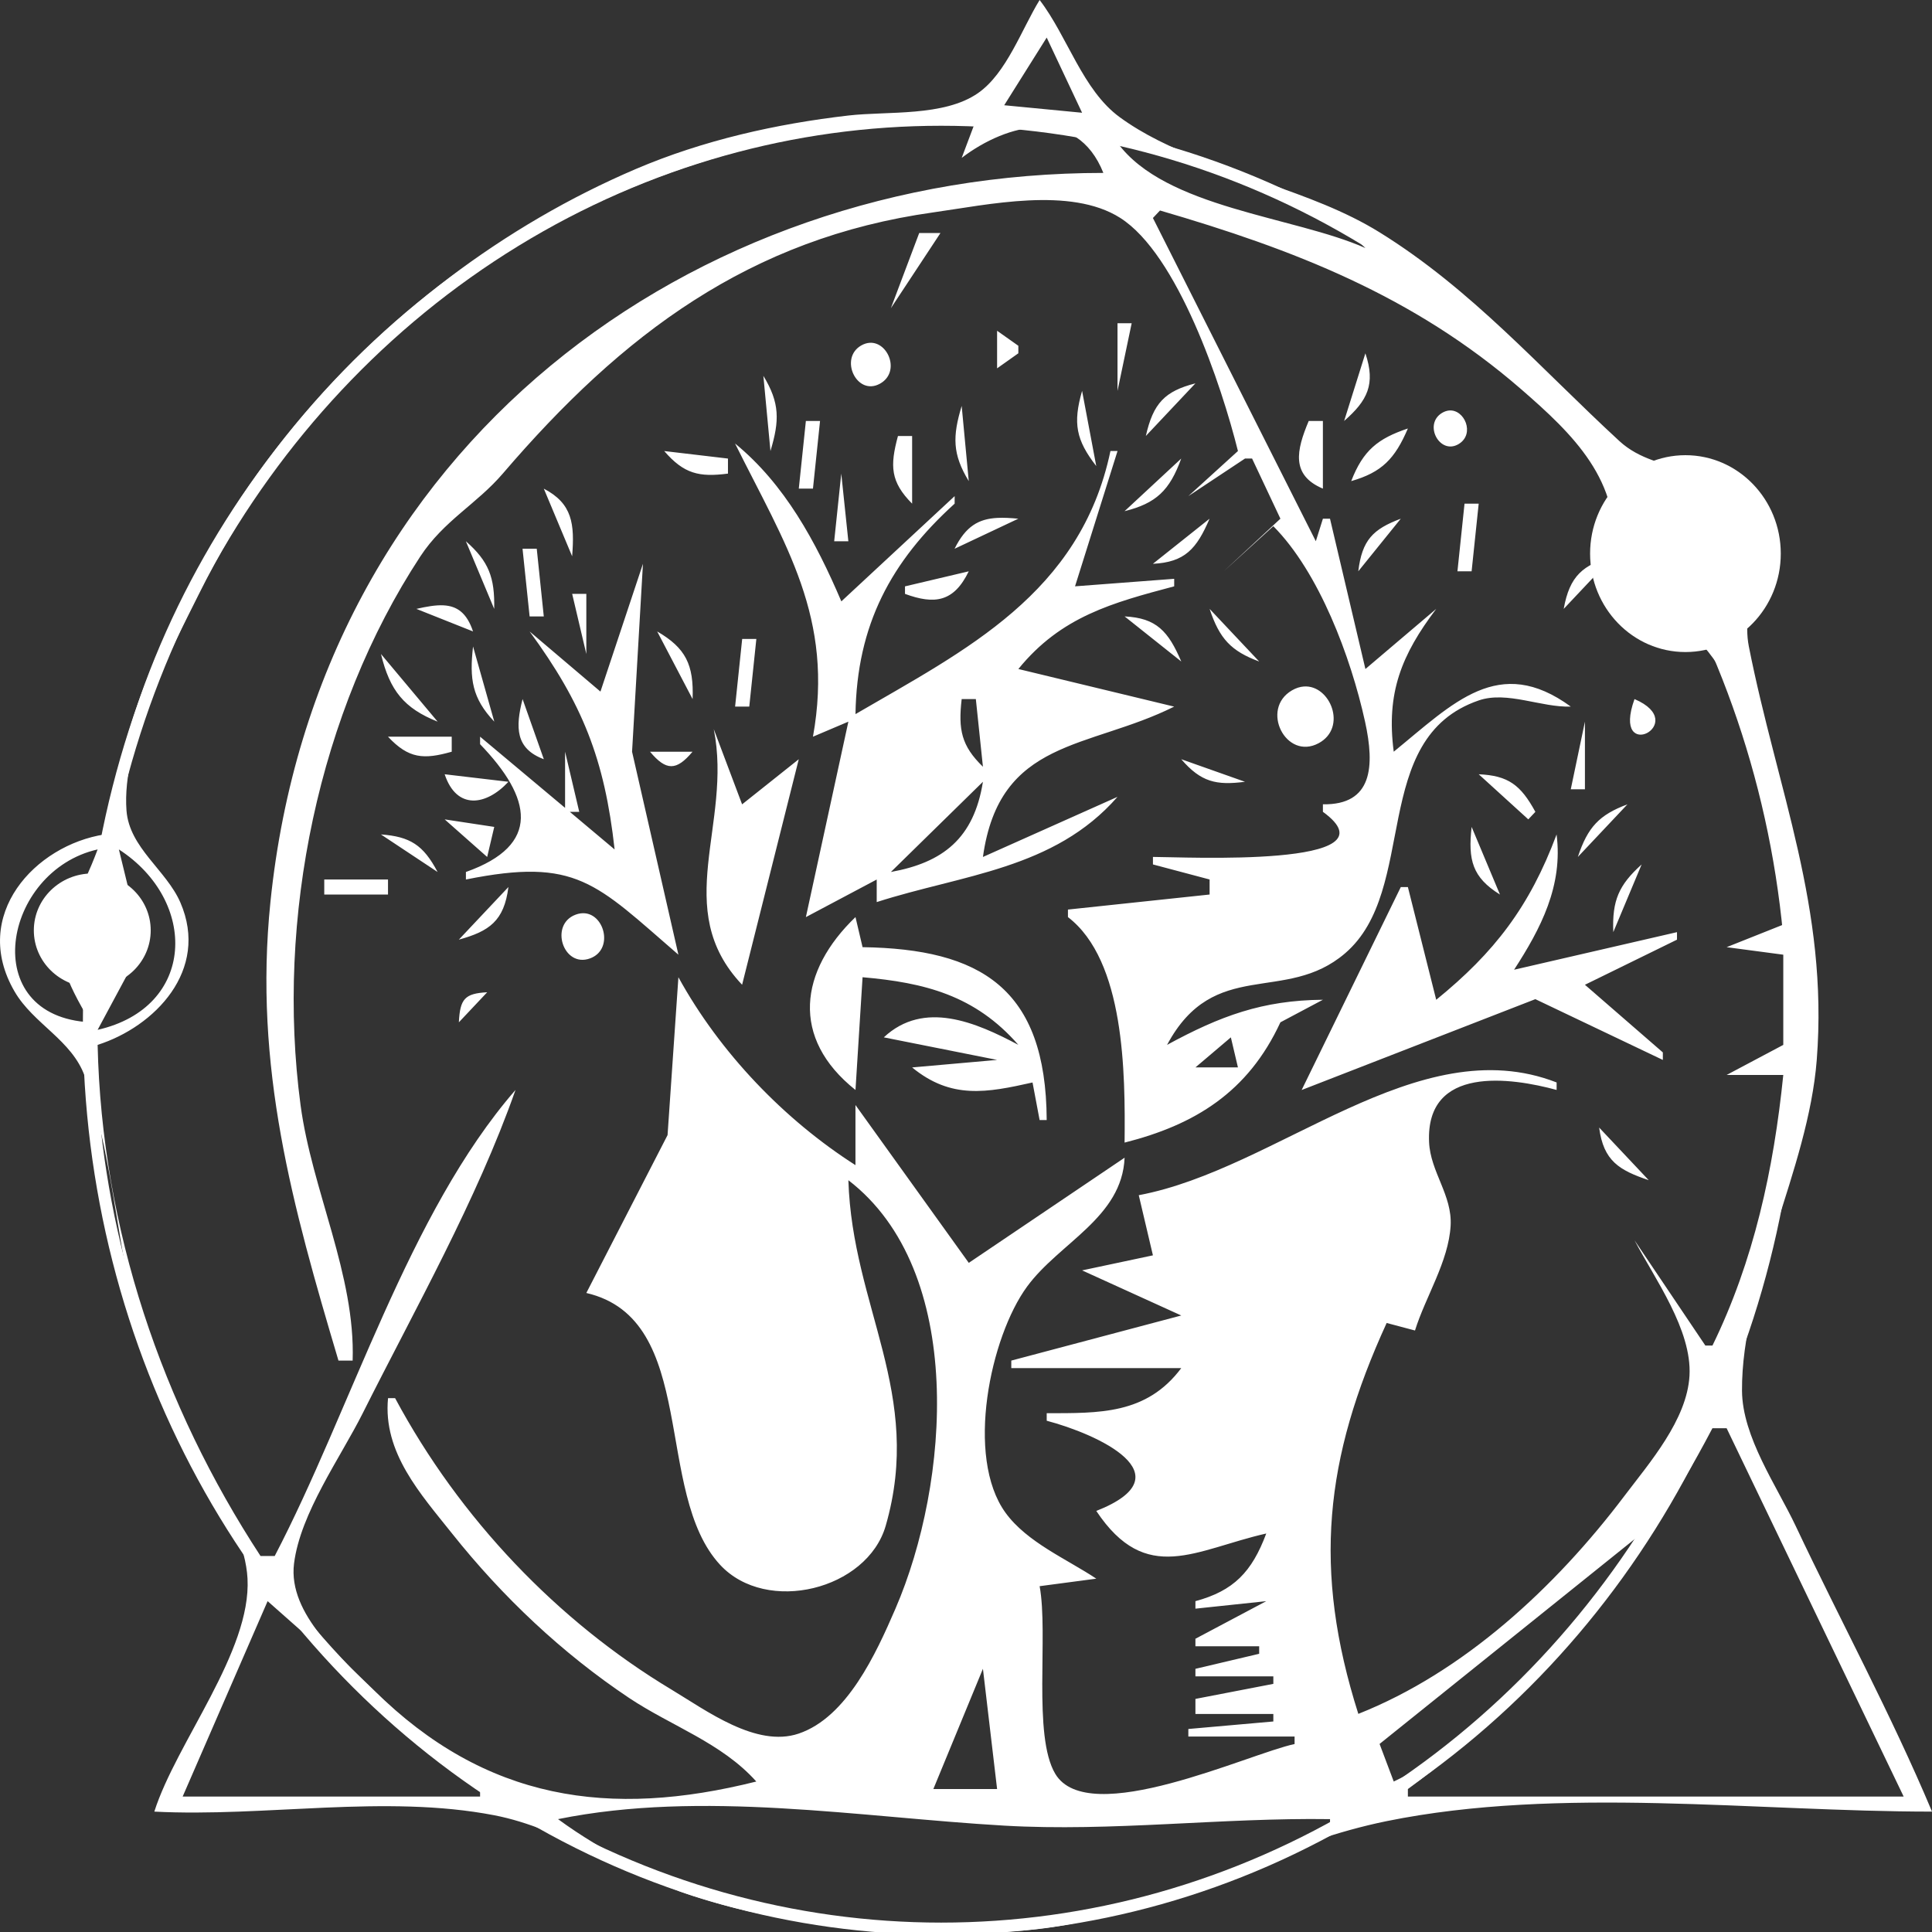 <?xml version="1.0" encoding="UTF-8" standalone="no"?>
<!-- Created with Inkscape (http://www.inkscape.org/) -->

<svg
   width="300"
   height="300"
   viewBox="0 0 79.375 79.375"
   version="1.1"
   id="svg5"
   sodipodi:docname="Logo3.svg"
   inkscape:version="1.1.2 (b8e25be833, 2022-02-05)"
   xmlns:inkscape="http://www.inkscape.org/namespaces/inkscape"
   xmlns:sodipodi="http://sodipodi.sourceforge.net/DTD/sodipodi-0.dtd"
   xmlns="http://www.w3.org/2000/svg"
   xmlns:svg="http://www.w3.org/2000/svg">
  <rect x="0" y="0" width="79.375" height="79.375" fill="#333333" stroke="none"/>
  <sodipodi:namedview
     id="namedview7"
     pagecolor="#00248e"
     bordercolor="#666666"
     borderopacity="1.0"
     inkscape:pageshadow="2"
     inkscape:pageopacity="0"
     inkscape:pagecheckerboard="0"
     inkscape:document-units="mm"
     showgrid="false"
     units="px"
     width="500px"
     inkscape:zoom="2.0938813"
     inkscape:cx="134.91691"
     inkscape:cy="135.63329"
     inkscape:window-width="1920"
     inkscape:window-height="1017"
     inkscape:window-x="-8"
     inkscape:window-y="-8"
     inkscape:window-maximized="1"
     inkscape:current-layer="layer1" />
  <defs
     id="defs2" />
  <g
     inkscape:label="Capa 1"
     inkscape:groupmode="layer"
     id="layer1">
    <path
       id="path548"
       style="fill:#ffffff;stroke:none;stroke-width:0.3"
       d="M 42.712,0 C 41.97,1.211 41.351,3.01 40.183,3.824 38.779,4.802 36.468,4.56 34.855,4.746 31.893,5.088 28.896,5.76 26.126,6.942 15.31,11.558 6.37,21.877 4.303,34.281 c -2.857,0.437 -5.53,3.319 -3.704,6.455 0.778,1.337 2.358,1.994 2.889,3.496 1.416,4.002 1.325,8.499 2.917,12.593 0.949,2.44 3.626,5.421 3.764,8.03 0.158,3.003 -2.922,6.725 -3.829,9.574 4.555,0.234 9.471,-0.718 13.967,0.15 2.801,0.54 5.412,2.424 8.147,3.311 4.115,1.335 8.242,1.537 12.512,1.475 3.578,-0.052 6.624,-1.276 9.697,-2.49 -8.816,3.357 -20.105,3.439 -27.737,-2.137 5.932,-1.202 12.373,-0.078 18.332,0.267 4.425,0.256 8.939,-0.333 13.385,-0.267 v 0.309 c -1.083,0.596 -2.232,1.135 -3.429,1.615 1.857,-0.729 3.734,-1.43 5.757,-1.842 7.114,-1.446 15.179,-0.391 22.405,-0.391 -1.685,-4.01 -3.75,-7.814 -5.602,-11.736 -0.779,-1.649 -2.194,-3.659 -2.205,-5.559 -0.026,-4.332 2.718,-9.064 3.071,-13.589 0.487,-6.259 -1.624,-11.086 -2.79,-16.986 -0.369,-1.868 0.974,-3.688 0.037,-5.489 -1.112,-2.138 -3.744,-1.463 -5.354,-2.948 C 63.265,15.111 60.464,11.889 56.679,9.545 55.266,8.669 53.639,8.078 52.006,7.51 53.55,8.204 54.982,9.102 56.097,10.191 53.155,8.887 47.881,8.557 45.912,5.868 46.992,5.975 48.151,6.198 49.312,6.53 48.124,6.063 46.989,5.534 46.009,4.819 44.473,3.7 43.865,1.504 42.712,0 Z m 6.6,6.53 c 0.879,0.346 1.784,0.664 2.694,0.98 C 51.132,7.117 50.221,6.791 49.312,6.53 Z M 43.003,1.544 44.457,4.632 41.257,4.324 Z M 40.093,4.941 39.511,6.486 c 1.869,-1.425 4.717,-2.143 5.82,0.618 -16.86,0 -32.298,11.143 -34.221,29.957 -0.693,6.78 0.907,12.488 2.796,18.839 h 0.582 c 0.119,-3.514 -1.675,-7.008 -2.14,-10.5 -1.021,-7.662 0.74,-16.169 4.919,-22.537 0.969,-1.477 2.311,-2.146 3.396,-3.413 4.899,-5.719 10.141,-9.669 17.685,-10.725 2.222,-0.311 5.626,-1.072 7.672,0.225 2.366,1.499 4.165,6.872 4.84,9.58 L 48.822,20.383 51.15,18.839 h 0.291 l 1.164,2.471 -2.328,2.161 2.037,-1.853 c 1.881,1.894 3.184,5.376 3.768,8.029 0.404,1.838 0.31,3.431 -1.731,3.397 v 0.309 c 3.175,2.308 -5.713,1.853 -6.983,1.853 v 0.309 l 2.328,0.618 v 0.618 l -5.82,0.618 v 0.309 c 2.336,1.792 2.357,6.399 2.327,9.265 2.879,-0.729 5.069,-2.064 6.402,-4.942 l 1.746,-0.927 c -2.48,0.022 -4.211,0.663 -6.402,1.853 1.938,-3.621 4.862,-1.659 7.312,-3.76 3.056,-2.62 0.964,-8.839 5.494,-10.391 1.162,-0.398 2.565,0.296 3.78,0.254 -2.959,-2.159 -4.817,-0.15 -7.274,1.853 -0.318,-2.42 0.323,-3.985 1.746,-5.868 L 56.097,27.486 54.642,21.31 H 54.351 L 54.06,22.236 47.367,8.956 47.658,8.648 c 5.45,1.59 10.396,3.486 14.84,7.345 2.123,1.844 4.139,3.77 3.783,6.861 -1.244,0.35 -1.793,0.797 -2.037,2.162 l 1.746,-1.853 h 0.291 c 1.1,1.593 2.757,2.179 3.899,3.614 2.19,2.753 2.818,7.741 3.085,11.21 l -2.327,0.927 2.327,0.309 v 3.706 l -2.327,1.235 h 2.327 c -0.393,3.877 -1.211,7.64 -2.91,11.118 h -0.291 l -2.91,-4.324 c 0.828,1.578 2.362,3.677 2.258,5.559 -0.101,1.819 -1.653,3.591 -2.673,4.941 -2.854,3.779 -6.612,7.241 -10.933,8.956 -1.882,-5.927 -1.386,-10.493 1.164,-16.06 l 1.164,0.309 c 0.433,-1.389 1.38,-2.835 1.464,-4.307 0.072,-1.253 -0.831,-2.209 -0.885,-3.432 -0.142,-3.169 3.37,-2.653 5.24,-2.144 V 44.472 c -5.716,-2.226 -11.454,3.559 -17.168,4.632 l 0.582,2.471 -2.91,0.618 4.074,1.853 -6.983,1.853 v 0.309 h 6.983 c -1.433,1.915 -3.386,1.848 -5.528,1.853 v 0.309 c 2.049,0.539 5.801,2.223 2.037,3.706 2.056,3.086 4.071,1.588 6.983,0.927 -0.592,1.586 -1.344,2.357 -2.91,2.78 v 0.308 l 2.91,-0.308 -2.91,1.544 v 0.309 h 2.619 v 0.309 l -2.619,0.618 v 0.309 h 3.201 v 0.309 l -3.201,0.618 v 0.618 h 3.201 v 0.309 l -3.492,0.309 v 0.309 h 4.365 v 0.309 c -1.876,0.395 -8.472,3.509 -9.833,1.223 -0.933,-1.567 -0.275,-5.72 -0.642,-7.708 l 2.328,-0.309 c -1.205,-0.803 -2.85,-1.492 -3.732,-2.712 -1.661,-2.298 -0.622,-7.227 0.888,-9.287 1.318,-1.798 3.904,-2.833 4.007,-5.296 L 39.802,51.884 35.146,45.399 V 47.869 c -2.912,-1.859 -5.561,-4.603 -7.274,-7.72 l -0.446,6.486 -3.337,6.486 c 4.648,1.08 2.735,8.202 5.501,11.174 1.907,2.049 6.04,1.02 6.799,-1.611 1.565,-5.423 -1.374,-8.98 -1.534,-14.196 4.851,3.732 4.16,12.45 1.934,17.603 -0.801,1.855 -1.995,4.464 -3.977,5.133 C 31.07,71.812 29.02,70.276 27.581,69.412 22.918,66.612 18.884,62.39 16.233,57.443 h -0.291 c -0.216,2.238 1.342,3.94 2.629,5.558 2.08,2.614 4.533,4.925 7.264,6.751 1.735,1.161 3.808,1.844 5.237,3.441 -6.022,1.51 -11.116,0.794 -15.712,-3.754 -1.271,-1.258 -3.542,-3.111 -3.28,-5.202 0.259,-2.072 1.908,-4.352 2.823,-6.177 2.151,-4.288 4.675,-8.731 6.276,-13.28 -4.409,5.072 -6.748,13.123 -9.893,19.148 H 10.704 C 6.66,57.744 4.179,50.492 4.011,42.928 6.347,42.184 8.616,39.864 7.411,37.08 6.834,35.749 5.314,34.834 5.197,33.302 4.987,30.538 7.001,26.763 8.176,24.398 14.48,11.7 26.883,4.942 40.093,4.941 Z M 37.765,9.574 36.601,12.662 38.638,9.574 Z M 45.912,13.28 v 2.779 l 0.582,-2.779 z m -4.947,0.309 v 1.544 l 0.873,-0.618 v -0.309 z m -5.239,0.495 c -0.11,0.008 -0.226,0.042 -0.344,0.11 -0.921,0.527 -0.182,2.095 0.77,1.57 0.849,-0.468 0.347,-1.734 -0.426,-1.68 z m 20.37,0.432 -0.873,2.779 c 0.957,-0.836 1.301,-1.507 0.873,-2.779 z m -4.112,0.564 0.389,0.663 z m -20.621,0.362 0.291,3.088 c 0.376,-1.249 0.387,-1.976 -0.291,-3.088 z m -3.783,0.308 2.328,1.853 z m 21.533,0 c -1.264,0.323 -1.733,0.82 -2.037,2.162 z m -4.656,0.309 c -0.382,1.331 -0.251,2.015 0.582,3.089 z m -4.947,0.618 c -0.376,1.249 -0.386,1.976 0.291,3.089 z m 20.015,0.189 c -0.091,0.01 -0.187,0.042 -0.284,0.101 -0.774,0.474 -0.081,1.747 0.693,1.273 0.677,-0.415 0.231,-1.442 -0.409,-1.374 z m -26.416,0.429 -0.291,2.78 h 0.582 l 0.291,-2.78 z m 10.184,0 -2.037,2.162 z m 10.475,0 c -0.511,1.215 -0.734,2.225 0.582,2.78 v -2.78 z m 4.074,0.309 c -1.223,0.411 -1.838,0.891 -2.328,2.162 1.255,-0.361 1.793,-0.911 2.328,-2.162 z m -20.95,0.309 c -0.333,1.232 -0.31,1.881 0.582,2.78 v -2.78 z m -6.693,0.309 c 2.071,4.161 4.082,7.165 3.201,12.045 l 1.455,-0.618 -1.746,8.03 2.91,-1.544 v 0.927 c 3.507,-1.13 7.285,-1.338 9.893,-4.324 l -5.529,2.47 c 0.678,-4.878 4.333,-4.417 7.857,-6.177 L 41.839,27.486 c 1.757,-2.164 3.877,-2.724 6.402,-3.397 v -0.309 l -4.074,0.309 1.746,-5.559 h -0.291 c -1.231,5.861 -5.97,8.183 -10.475,10.809 0.057,-3.669 1.458,-6.274 4.074,-8.647 v -0.309 l -4.655,4.324 C 33.519,22.253 32.237,19.887 30.199,18.221 Z m -2.91,0.309 c 0.812,0.941 1.438,1.08 2.619,0.927 v -0.618 z m 21.241,0.309 -2.328,2.162 c 1.295,-0.323 1.85,-0.845 2.328,-2.162 z m -13.967,0.618 -0.291,2.779 h 0.582 z m -12.221,0.618 1.164,2.779 c 0.105,-1.325 0.016,-2.163 -1.164,-2.779 z m 2.328,0.309 1.164,2.779 z m 35.499,0.309 -0.291,2.779 h 0.582 l 0.291,-2.779 z m -19.188,0.584 c -0.77,0.039 -1.302,0.337 -1.763,1.268 l 2.619,-1.235 c -0.316,-0.03 -0.599,-0.046 -0.856,-0.033 z m 8.713,0.033 -2.328,1.853 c 1.313,-0.065 1.795,-0.61 2.328,-1.853 z m 7.856,0 c -1.14,0.429 -1.59,0.872 -1.746,2.161 z m 6.11,0.309 -2.328,1.853 z m -44.52,0.617 1.164,2.78 c 0.026,-1.295 -0.221,-1.951 -1.164,-2.78 z m 2.328,0.309 0.291,2.78 h 0.582 L 22.052,22.545 Z m 4.947,0.618 -1.746,5.25 -2.91,-2.47 c 2.164,2.955 3.08,5.234 3.492,8.956 L 23.411,33.354 h 0.387 l -0.582,-2.471 v 2.308 l -3.492,-2.925 v 0.309 c 2.133,2.213 2.528,4.145 -0.582,5.25 v 0.309 c 4.556,-0.917 5.326,0.148 8.73,3.089 l -1.904,-8.339 z m 2.91,0 -2.327,1.853 z m 10.475,0.309 -2.619,0.618 v 0.309 c 1.215,0.446 2.006,0.339 2.619,-0.927 z M 23.507,24.398 24.089,26.869 V 24.398 Z m 35.5,0.309 0.291,0.309 z m -40.785,0.163 c -0.326,-0.017 -0.699,0.051 -1.115,0.146 L 19.434,25.942 c -0.258,-0.777 -0.669,-1.043 -1.212,-1.072 z m 31.474,0.146 c 0.406,1.227 0.881,1.732 2.037,2.162 z m -3.492,0.309 2.328,1.853 c -0.533,-1.242 -1.015,-1.788 -2.328,-1.853 z m -19.204,0.618 1.455,2.779 c 0.053,-1.413 -0.282,-2.098 -1.455,-2.779 z m 3.492,0.309 -0.291,2.779 h 0.582 l 0.291,-2.779 z m -11.057,0.309 c -0.152,1.335 -0.039,2.125 0.873,3.088 z m -3.783,0.309 c 0.365,1.508 0.952,2.229 2.328,2.779 z m 46.556,0.309 0.291,0.309 z m -8.643,1.026 c -0.155,0.012 -0.318,0.061 -0.483,0.157 -1.325,0.769 -0.247,2.895 1.094,2.172 1.191,-0.642 0.474,-2.412 -0.611,-2.329 z M 21.47,28.721 c -0.3,1.169 -0.292,2.036 0.873,2.471 z m 18.04,0 h 0.582 l 0.291,2.78 c -0.887,-0.861 -1.018,-1.527 -0.873,-2.78 z m 27.643,0 c -0.979,2.716 2.349,1.004 0,0 z m -2.037,0.927 -0.582,2.78 h 0.582 z m -35.791,0.309 c 0.78,3.911 -1.788,7.383 1.164,10.501 l 2.328,-9.265 -2.328,1.853 z m -13.385,0.309 c 0.851,0.911 1.47,0.944 2.619,0.618 v -0.618 z m 10.766,0.618 c 0.664,0.792 1.082,0.792 1.746,0 z M 48.531,31.192 c 0.812,0.941 1.438,1.08 2.619,0.927 z m -30.262,0.618 c 0.489,1.475 1.703,1.298 2.619,0.309 z m 42.483,0 2.037,1.853 0.291,-0.309 c -0.606,-1.108 -1.114,-1.49 -2.327,-1.544 z m -20.369,0.309 c -0.372,2.331 -1.647,3.319 -3.782,3.706 z m 26.479,0.927 c -1.156,0.431 -1.632,0.935 -2.037,2.161 z m -48.593,0.618 1.746,1.544 0.291,-1.235 z m 42.192,0.309 c -0.153,1.36 0.029,2.072 1.164,2.779 z m -44.811,0.309 2.328,1.544 c -0.587,-1.115 -1.131,-1.454 -2.328,-1.544 z m 48.302,0 c -1.109,2.972 -2.558,4.853 -4.946,6.794 l -1.164,-4.632 h -0.291 l -4.074,8.339 9.602,-3.733 5.238,2.497 v -0.309 l -3.201,-2.779 3.782,-1.853 v -0.309 l -6.693,1.544 c 1.096,-1.689 2.017,-3.452 1.746,-5.559 z M 4.011,34.898 C 2.713,38.368 1.52,38.365 3.721,42.001 -0.977,41.772 0.109,35.779 4.011,34.898 Z m 0.873,0 c 3.273,2.12 3.164,6.496 -0.873,7.412 l 1.843,-3.432 z m 62.561,0.618 c -0.934,0.843 -1.217,1.476 -1.164,2.78 z m 3.782,0 -2.037,2.162 z m -57.905,0.618 v 0.618 h 2.619 v -0.618 z m 4.947,0 0.291,0.309 z m 2.619,0.309 -2.037,2.162 c 1.249,-0.345 1.86,-0.765 2.037,-2.162 z m -2.327,0.618 -2.328,1.853 z m 5.472,0.461 c -0.118,-0.011 -0.246,0.005 -0.381,0.055 -1.096,0.406 -0.508,2.206 0.593,1.797 0.952,-0.353 0.614,-1.772 -0.212,-1.852 z m 11.114,0.156 c -2.303,2.212 -2.682,4.968 0,7.103 l 0.291,-4.632 c 2.538,0.221 4.62,0.739 6.401,2.779 -1.741,-0.927 -3.881,-1.849 -5.528,-0.309 l 4.655,0.927 -3.492,0.309 c 1.603,1.316 3.064,1.041 4.947,0.618 l 0.291,1.544 h 0.291 c -0.024,-5.433 -2.729,-7.03 -7.565,-7.103 z m 33.172,1.853 2.327,1.853 z m -48.303,1.235 c -0.915,0.051 -1.116,0.264 -1.164,1.235 z m 42.483,1.544 2.327,1.853 z m -11.93,0.309 0.291,1.235 h -1.746 z m 17.75,1.853 1.746,2.471 z m -2.619,1.853 c 0.179,1.381 0.834,1.754 2.037,2.162 z m 4.655,12.353 h 0.582 l 7.274,15.133 H 57.842 v -0.309 c 5.395,-3.955 9.333,-8.769 12.512,-14.824 z m -2.91,4.324 c -2.237,4.074 -6.087,8.262 -10.184,10.191 l -0.582,-1.544 z m -56.45,2.78 8.729,7.72 v 0.309 H 7.504 Z m 29.388,2.779 0.582,4.941 h -2.619 z" />
    <ellipse
       style="fill:#ffffff;stroke-width:0.37;fill-opacity:1"
       id="path43"
       cx="69.245"
       cy="22.745"
       rx="3.917"
       ry="4.044" />
    <ellipse
       style="fill:#ffffff;stroke-width:0.265;fill-opacity:1"
       id="path45"
       cx="3.791"
       cy="38.224"
       rx="2.401"
       ry="2.338" />
    <ellipse
       style="fill:none;fill-opacity:1;stroke:#ffffff;stroke-width:0.498;stroke-opacity:1;stroke-miterlimit:4;stroke-dasharray:none"
       id="path8189"
       ry="37.16"
       rx="35.012"
       cy="42.078"
       cx="38.666" />
  </g>
</svg>
